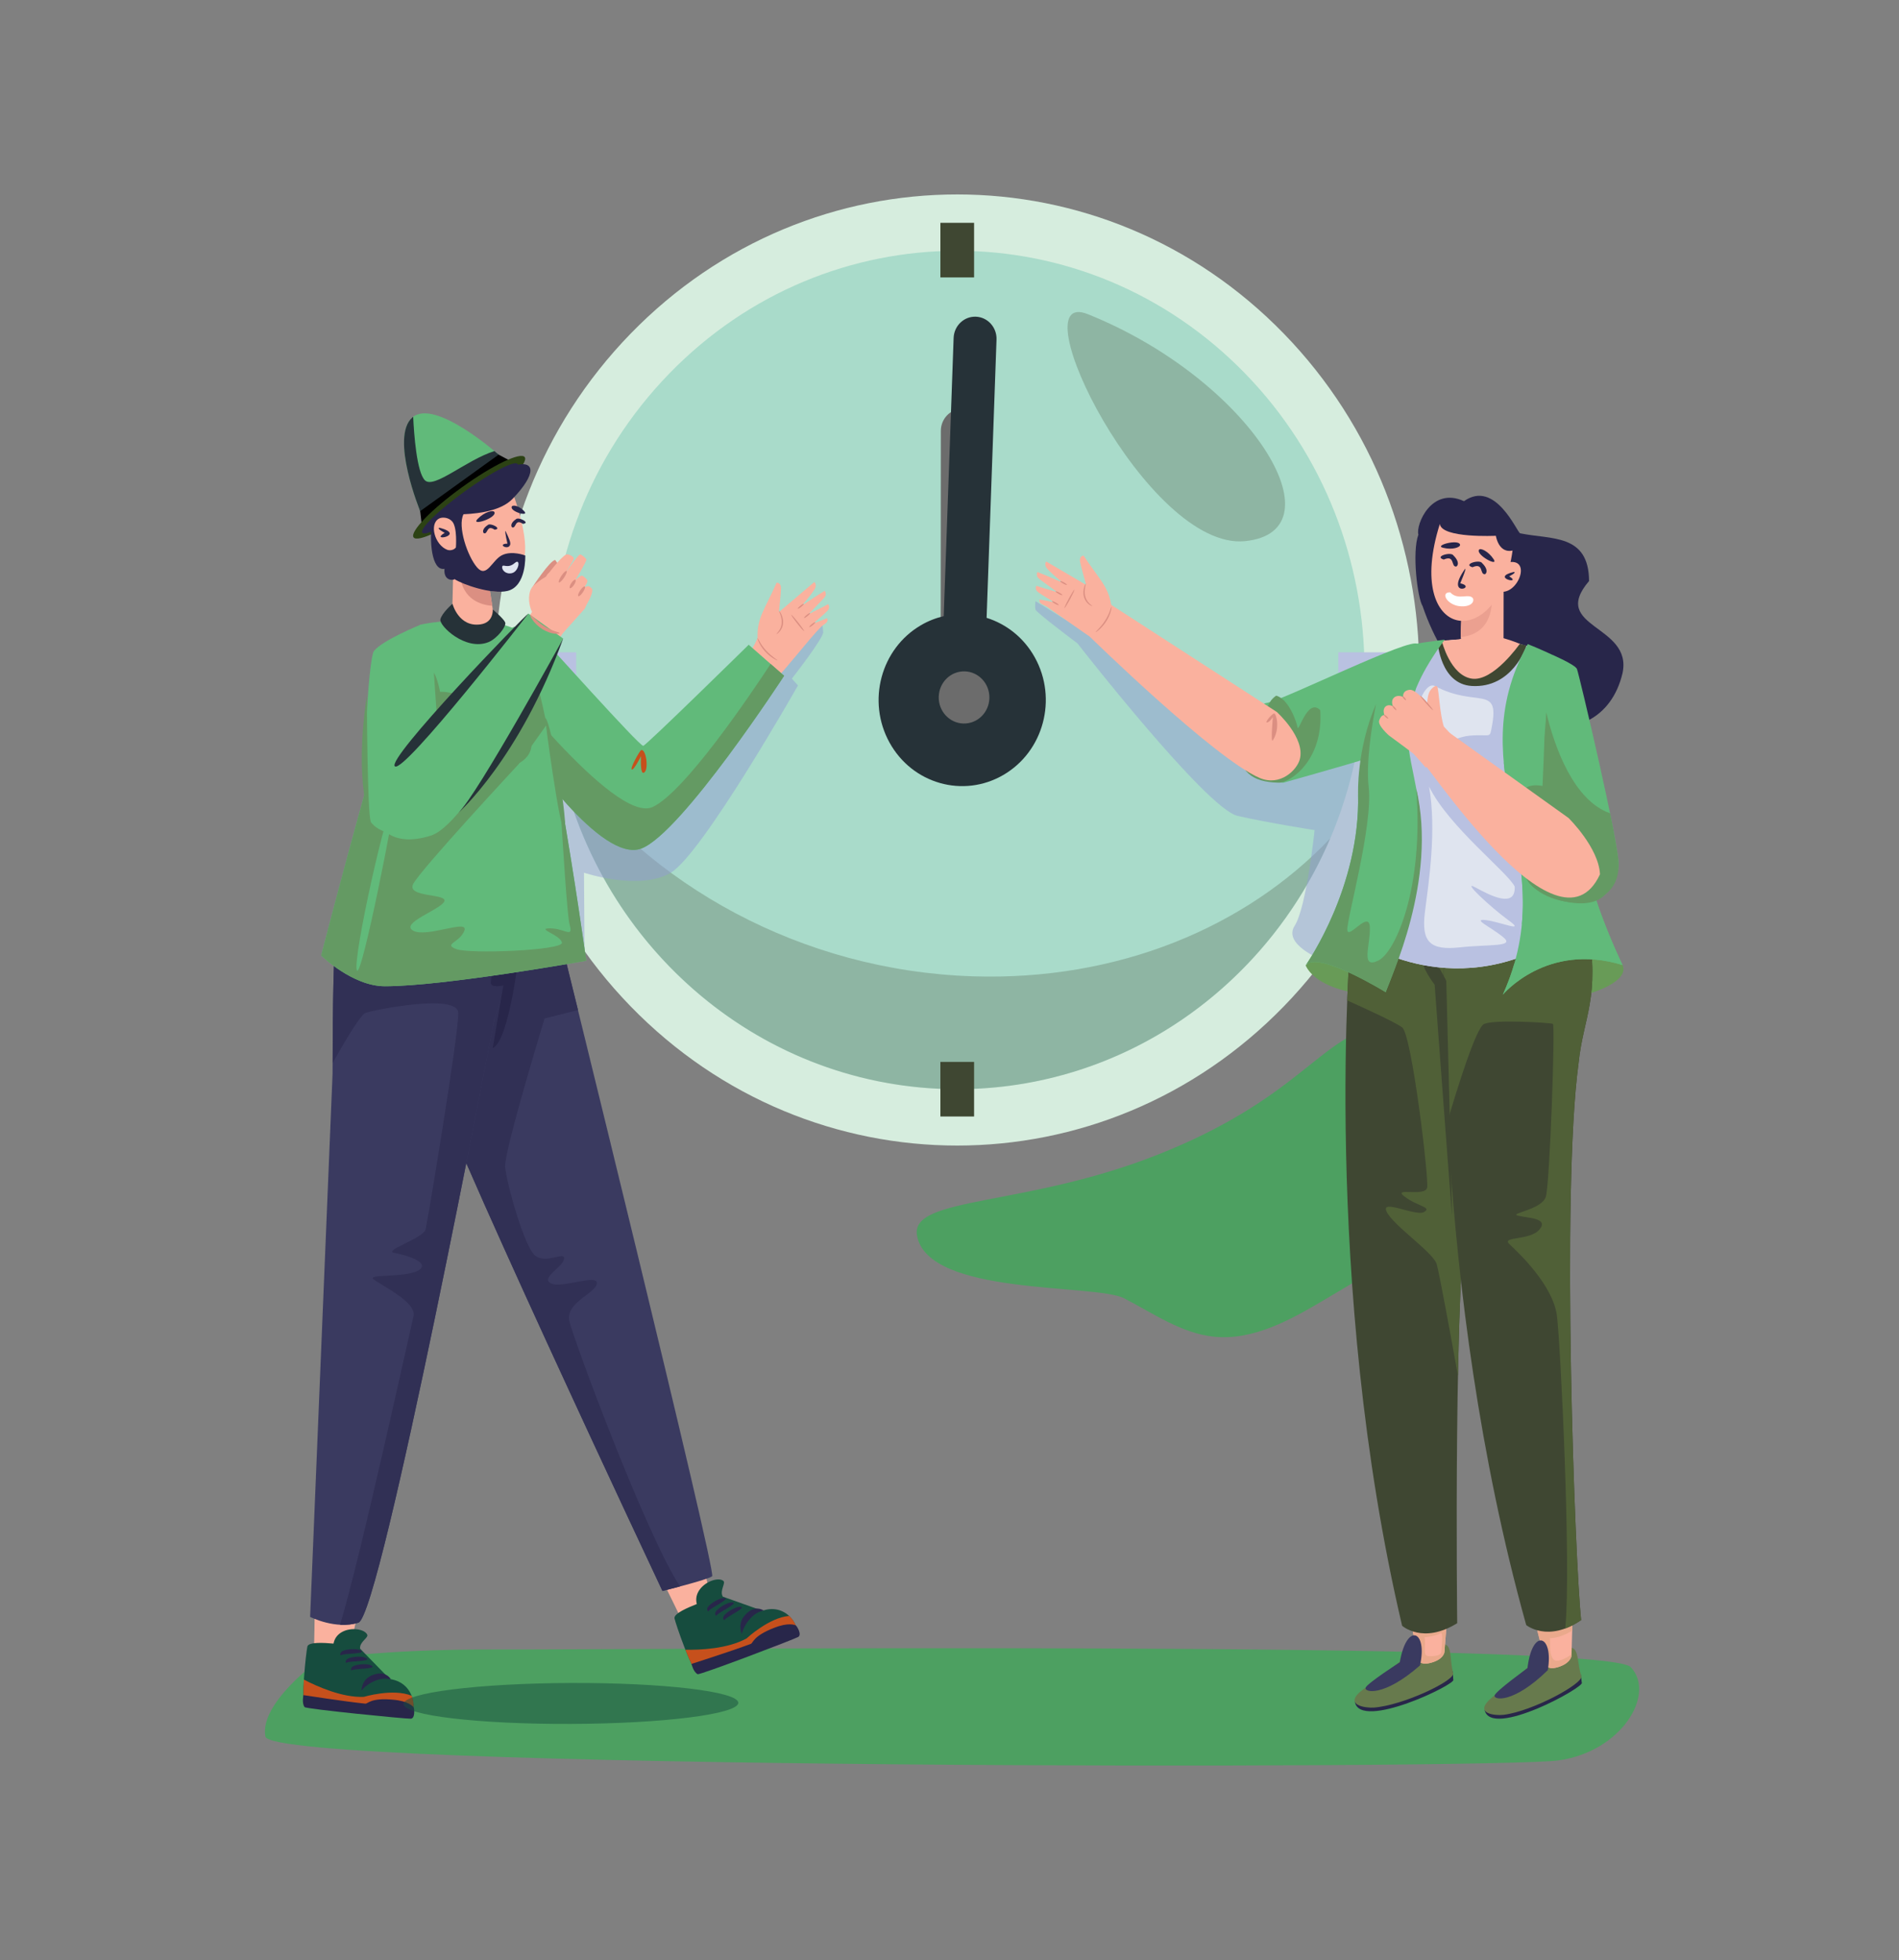 <svg width="375" height="387" viewBox="0 0 375 387" fill="none" xmlns="http://www.w3.org/2000/svg">
<rect x="0" y="0" width="375" height="387" fill="#808080" stroke="none"/>
<g clip-path="url(#clip0_115_1257)">
<path d="M304.125 192.676C301.377 192.021 298.661 193.686 296.324 195.31C288.766 200.563 283.365 213.613 274.366 212.094C270.209 211.392 275.337 201.876 271.53 202.733C260.53 205.205 256.02 217.085 228.838 227.904C202.5 238.385 179.708 236.163 181.081 243.945C183.202 255.97 216.256 253.389 221.995 256.356C227.732 259.324 233.275 263.243 239.663 263.922C247.482 264.753 254.889 260.579 261.703 256.544C272.052 250.416 282.498 244.216 291.27 235.879C300.041 227.542 307.121 216.763 308.96 204.62C309.672 199.917 308.631 193.75 304.125 192.676ZM63.006 327.756C63.006 327.756 74.049 325.592 98.284 325.683C122.518 325.774 317.013 323.898 322.023 329.173C327.034 334.448 320.272 345.833 307.795 347.589C295.319 349.346 53.661 349.443 52.406 342.876C51.151 336.31 63.006 327.756 63.006 327.756Z" fill="#4DA061"/>
<path d="M253.537 198.686C289.164 162.016 289.163 102.562 253.534 65.893C217.906 29.223 160.142 29.224 124.515 65.895C88.888 102.566 88.889 162.019 124.517 198.689C160.146 235.358 217.91 235.357 253.537 198.686Z" fill="#D6EDDE"/>
<path d="M245.892 190.819C277.298 158.494 277.297 106.085 245.89 73.761C214.484 41.437 163.565 41.438 132.16 73.763C100.754 106.088 100.755 158.497 132.162 190.821C163.568 223.145 214.487 223.144 245.892 190.819Z" fill="#A9DBCA"/>
<path opacity="0.25" d="M214.809 62.032C247.064 74.992 265.113 104.903 245.856 106.846C226.599 108.789 200.81 56.408 214.809 62.032ZM262.68 165.542C250.254 194.699 221.959 215.061 189.031 215.061C150.62 215.061 118.499 187.34 110.521 150.274C128.058 174.764 158.272 191.659 192.05 192.77C220.727 193.712 246.014 183.088 262.68 165.542Z" fill="#3F4732"/>
<path d="M190.031 80.72C192.372 80.721 194.27 82.672 194.266 85.086L194.229 135.239C194.227 137.649 192.328 139.599 189.986 139.599C188.353 139.598 186.936 138.646 186.23 137.252C185.923 136.649 185.75 135.961 185.751 135.232L185.789 85.079C185.79 82.67 187.69 80.719 190.031 80.72Z" fill="#6C6C6C"/>
<path d="M204.364 129.835C202.193 125.903 198.723 123.215 194.828 121.991L196.785 67.051C196.871 64.643 195.043 62.619 192.705 62.531C190.361 62.443 188.398 64.324 188.314 66.731L186.358 121.658C184.818 122.017 183.301 122.607 181.857 123.45C173.928 128.085 171.151 138.455 175.654 146.616C180.156 154.775 190.232 157.634 198.161 152.999C206.088 148.365 208.866 137.994 204.364 129.835Z" fill="#263238"/>
<path d="M195.377 137.852C195.453 135.008 193.276 132.641 190.513 132.562C187.75 132.484 185.45 134.725 185.374 137.568C185.298 140.411 187.475 142.78 190.238 142.858C193.001 142.936 195.301 140.694 195.377 137.852Z" fill="#6C6C6C"/>
<path d="M192.354 43.996H185.702V54.776H192.354V43.996Z" fill="#3F4732"/>
<path d="M192.354 209.671H185.702V220.451H192.354V209.671Z" fill="#3F4732"/>
<path d="M103.309 128.8V135.647H113.782V128.8H103.309Z" fill="#B9C1E1"/>
<path d="M264.275 128.8V135.647H274.748V128.8H264.275Z" fill="#B9C1E1"/>
<path opacity="0.5" d="M162.249 122.528C162.249 122.528 162.491 123.621 162.559 124.812C162.627 126.003 156.373 133.997 156.373 133.997L157.578 135.342C157.578 135.342 138.69 168.643 132.469 172.314C126.249 175.984 115.322 172.314 115.322 172.314L115.426 187.391C115.426 187.391 105.389 170.228 103.975 162.57C102.561 154.912 105.099 140.237 105.099 140.237L124.564 155.711L162.249 122.528ZM204.494 118.705C204.494 118.705 204.306 119.811 204.494 120.391C204.682 120.972 212.778 127.045 212.778 127.045C212.778 127.045 238.222 159.694 244.388 161.096C250.554 162.497 259.597 163.905 259.597 163.905C259.597 163.905 258.001 179.157 255.659 182.795C253.318 186.433 260.777 189.393 260.777 189.393C260.777 189.393 273.273 159.52 270.402 146.245L253.656 149.097L204.494 118.705Z" fill="#929ED3"/>
<path d="M313.794 114.722C313.747 105.298 306.256 106.576 300.178 105.298C299.559 105.086 295.275 94.587 289.096 98.957C282.654 95.98 279.536 103.653 280.092 105.56C278.804 109.024 279.911 118.095 280.923 119.67C289.881 145.974 316.116 151.112 320.405 132.909C322.459 123.292 305.861 124.016 313.794 114.722Z" fill="#28264A"/>
<path d="M303.68 128.632L302.508 130.099C302.833 129.585 303.195 129.097 303.629 128.627C303.629 128.627 303.65 128.629 303.68 128.632Z" fill="#6EA45C"/>
<path d="M257.833 190.6C257.833 190.6 260.661 199.366 285.431 195.637C295.945 201.709 323.036 196.491 320.405 190.547C320.405 190.547 307.592 175.509 305.684 161.883C303.775 148.257 313.417 135.305 301.011 140.422C288.606 145.539 270.096 142.774 271.666 152.179C277.254 173.593 257.833 190.6 257.833 190.6Z" fill="#689B57"/>
<path d="M286.872 330.005L286.983 331.64C287.817 332.417 268.531 341.81 267.547 336.014L286.872 330.005Z" fill="#28264A"/>
<path d="M269.197 333.562C277.078 328.59 281.384 321.891 285.834 324.956C286.688 325.996 286.303 327.896 286.962 330.369C287.349 331.821 277.031 336.765 271.245 337.163C269.861 337.258 264.92 336.76 269.197 333.562Z" fill="#677A4D"/>
<path d="M286.16 315.485C286.04 315.667 285.232 326.209 285.232 326.209C285.232 326.209 285.136 327.445 283.06 328.161C280.522 329.037 280.118 327.843 280.118 327.843L277.963 316.984L286.16 315.485Z" fill="#FAB19E"/>
<path d="M277.961 316.988L280.121 327.84C280.121 327.84 280.52 329.032 283.058 328.161C285.14 327.44 285.228 326.209 285.228 326.209C285.228 326.209 286.035 315.666 286.161 315.486L277.961 316.988ZM284.615 326.169C284.615 326.85 283.34 327.07 282.066 327C280.782 326.92 281.668 324.747 281.298 323.286C281.298 323.286 283.671 323.055 284.401 322.515C285.13 321.964 284.615 325.498 284.615 326.169Z" fill="#EAA98C"/>
<path d="M280.405 328.838C281.978 321.942 277.791 320.182 276.418 328.215C276.418 328.215 270.124 332.273 269.682 333.2C269.24 334.128 273.159 335.207 280.405 328.838Z" fill="#3A3A60"/>
<path d="M301.391 183.286L266.724 185.055C266.724 185.055 260.907 253.031 276.877 321.002C276.877 321.002 280.975 324.714 287.756 320.499C287.756 320.499 286.914 250.055 290.142 234.841C293.37 219.627 299.334 201.891 301.391 183.286Z" fill="#3F4732"/>
<path d="M301.39 183.29C299.337 201.887 293.366 219.626 290.147 234.844C288.855 240.936 288.208 255.897 287.906 271.641C286.468 263.652 284.176 251.114 283.696 249.57C282.998 247.275 275.256 242.084 273.85 239.306C272.443 236.539 279.591 240.271 281.217 239.306C282.853 238.341 279.945 238.222 277.372 236.271C274.788 234.308 281.467 236.41 281.821 234.48C282.175 232.549 278.778 204.321 276.903 202.873C275.59 201.866 269.557 199.109 266.035 197.533C266.337 189.607 266.722 185.06 266.722 185.06L301.39 183.29Z" fill="#506037"/>
<path d="M312.16 330.593L312.356 332.219C313.228 332.95 294.45 343.377 293.17 337.642L312.16 330.593Z" fill="#28264A"/>
<path d="M294.693 335.104C302.309 329.712 306.265 322.788 310.866 325.607C311.772 326.599 311.485 328.519 312.27 330.953C312.731 332.381 302.681 337.878 296.922 338.59C295.545 338.76 290.586 338.53 294.693 335.104Z" fill="#677A4D"/>
<path d="M310.706 316.132C310.595 316.32 310.329 326.891 310.329 326.891C310.329 326.891 310.296 328.131 308.26 328.959C305.771 329.971 305.306 328.801 305.306 328.801L302.598 318.074L310.706 316.132Z" fill="#FAB19E"/>
<path d="M310.47 321.964C309.419 322.615 307.804 323.415 306.063 323.466C306.209 324.026 305.81 326.289 306.657 327.52C307.289 328.451 309.195 327.49 310.333 326.669C310.333 326.809 310.333 326.89 310.333 326.89C310.333 326.89 310.295 328.131 308.262 328.962C305.771 329.973 305.304 328.802 305.304 328.802L302.6 318.07L310.703 316.127C310.645 316.227 310.547 319.171 310.47 321.964Z" fill="#EAA98C"/>
<path d="M305.644 329.779C306.861 322.807 302.59 321.277 301.631 329.373C301.631 329.373 295.552 333.766 295.159 334.716C294.765 335.667 298.734 336.532 305.644 329.779Z" fill="#3A3A60"/>
<path d="M313.565 182.795L285.2 185.493C285.2 185.493 282.615 253.658 301.385 320.866C301.385 320.866 305.633 324.395 312.233 319.887C310.995 308.532 308.281 235.333 311.729 209.893C312.654 200.802 316.05 197.059 313.565 182.795Z" fill="#3F4732"/>
<path d="M312.237 319.881C311.122 320.643 310.08 321.18 309.1 321.533C310.299 309.071 308.142 265.185 307.454 259.822C306.673 253.709 299.795 247.274 298.076 245.665C296.357 244.057 302.14 245.022 304.015 242.749C305.891 240.475 301.671 240.518 299.764 240.035C297.868 239.552 304.484 238.909 305.266 236.27C306.047 233.621 307.141 202.391 306.652 202.165C306.162 201.93 295.263 201.265 293.095 202.165C291.491 202.82 287.708 215.078 285.853 221.384C284.665 199.624 285.197 185.488 285.197 185.488L313.56 182.797C316.05 197.061 312.654 200.804 311.726 209.888C308.277 235.338 310.997 308.535 312.237 319.881Z" fill="#506037"/>
<path d="M281.587 186.505C281.587 186.505 285.6 193.396 285.602 193.729C285.605 194.062 286.802 239.814 286.746 240.035C286.691 240.256 283.303 194.419 283.303 194.419C283.303 194.419 278.743 188.792 281.587 186.505Z" fill="#3F4732"/>
<path d="M268.618 185.702C268.618 185.702 287.813 199.258 310.159 183.785C310.159 183.785 308.551 167.887 309.246 163.67C309.94 159.452 316.04 153.713 312.904 147.856C309.766 141.999 305.173 133.107 304.187 129.411C303.2 125.714 282.199 125.185 281.149 128.167C280.099 131.149 268.626 140.562 270.603 145.807C272.58 151.051 275.48 152.105 274.756 158.707C274.032 165.309 262.928 178.355 268.618 185.702Z" fill="#DFE4EF"/>
<path d="M309.242 163.666C309.941 159.449 316.035 153.715 312.904 147.853C309.761 142.001 305.169 133.104 304.182 129.413C303.196 125.711 282.197 125.182 281.148 128.169C280.099 131.146 268.621 140.564 270.604 145.804C272.574 151.053 275.481 152.102 274.757 158.704C274.033 165.307 262.929 178.355 268.62 185.703C268.62 185.703 287.818 199.258 310.159 183.789C310.159 183.789 308.552 167.885 309.242 163.666ZM279.732 146.535C278.169 143.011 280.99 134.03 283.447 135.504C291.572 139.782 296.146 135.152 294.616 143.381C294.133 145.98 294.511 144.91 290.256 145.254C286.011 145.599 281.294 150.06 279.732 146.535ZM293.408 181.673C290.526 181.339 294.538 183.12 296.871 185.069C299.216 187.007 294.176 186.422 288.3 187.055C282.436 187.69 280.647 186.049 281.375 180.159C282.113 174.279 283.732 164.034 282.203 155.303C286.006 163.158 297.785 172.279 299.113 175.055C299.31 179.377 294.406 176.897 291.391 175.241C288.367 173.573 294.394 179.167 297.918 181.731C301.443 184.283 296.279 182.007 293.408 181.673Z" fill="#B9C1E1"/>
<path d="M288.507 126.126C288.29 125.775 288.75 119.754 288.691 119.583L296.925 112.938L296.906 126.01C297.482 126.21 298.849 126.522 300.613 127.354C296.764 135.696 286.907 138.443 284.218 126.911C283.8 126.295 287.57 126.464 288.507 126.126Z" fill="#FAB19E"/>
<path d="M284.734 126.631C284.734 126.631 286.394 133.349 290.633 133.998C294.872 134.646 300.077 127.18 300.077 127.18C300.077 127.18 301.426 127.343 301.405 127.543C301.383 127.742 298.646 135.927 290.633 135.445C284.433 135.072 283.903 126.854 283.903 126.854L284.734 126.631Z" fill="#3F4732"/>
<path d="M288.461 125.803C288.408 124.874 288.578 122.198 288.651 120.678C290.404 120.213 293.444 119.197 294.557 117.416C294.557 117.415 295.647 125.057 288.461 125.803Z" fill="#EBA090"/>
<path d="M298.687 108.704C295.926 129.198 276.991 126.665 284.329 103.452C284.66 106.324 295.384 105.79 295.384 105.79C295.832 107.967 297.031 109.086 298.687 108.704Z" fill="#FAB19E"/>
<path d="M296.042 116.763L297.543 111.09C302.762 109.832 299.719 117.78 296.042 116.763Z" fill="#FAB19E"/>
<path d="M298.917 112.934C294.21 114.071 300.753 115.502 298.027 113.789C298.027 113.789 299.627 113.002 298.917 112.934ZM288.321 107.554C288.413 108.064 286.794 108.628 284.954 108.158C283.115 107.689 288.109 106.383 288.321 107.554ZM292.053 108.562C292.315 108.118 293.887 108.809 294.954 110.421C296.021 112.032 291.453 109.579 292.053 108.562ZM287.614 111.851C288.114 111.469 287.943 110.564 287.021 109.685C286.571 108.862 283.084 109.891 285.1 110.485C287.392 109.479 286.466 112.056 287.614 111.851ZM293.282 113.365C293.782 112.983 293.612 112.078 292.689 111.199C292.239 110.375 288.753 111.407 290.769 111.999C293.06 110.993 292.134 113.57 293.282 113.365ZM289.338 112.289C285.118 118.178 291.924 115.967 288.352 115.175C288.352 115.175 289.596 112.314 289.338 112.289Z" fill="#28264A"/>
<path d="M290.897 118.19C290.153 116.987 287.937 118.683 286.391 116.959C284.551 116.866 285.445 119.07 287.791 119.622C289.714 120.006 291.192 119.281 290.897 118.19Z" fill="white"/>
<path d="M279.9 127.18C278.914 125.622 253.798 138.035 250.417 138.731C248.071 139.123 243.055 141.899 244.138 146.935C245.221 151.97 247.255 154.417 253.451 154.539C261.943 152.149 270.431 149.744 275.872 147.883C279.966 146.484 279.9 127.18 279.9 127.18Z" fill="#61BA7A"/>
<path d="M260.718 140.227C258.165 137.633 256.402 144.983 256.208 143.563C256.067 142.548 254.461 137.98 252.004 137.359C250.212 138.601 250.392 140.172 249.771 140.296C245.947 139.17 243.142 143.152 244.118 147.692C245.092 152.222 246.927 154.429 252.508 154.54C254.697 154.576 261.375 150.22 260.718 140.227Z" fill="#649A63"/>
<path d="M285.303 126.29C266.477 151.757 291.939 150.658 273.631 195.901C273.631 195.901 260.15 187.583 257.833 190.6C257.833 190.6 268.628 175.377 268.184 156.858C268.184 156.858 270.949 140.295 278.419 127.638C279.328 126.911 282.619 126.707 285.303 126.29Z" fill="#61BA7A"/>
<path d="M279.659 155.664C283.963 173.783 274.466 193.323 273.626 195.9C273.626 195.9 260.251 187.638 257.857 190.566C258.421 189.75 268.612 174.866 268.184 156.858C268.184 156.858 267.819 148.06 271.731 139.005C270.829 143.655 269.73 150.67 270.28 155.425C271.14 163.007 265.935 181.507 266.057 183.59C266.177 185.685 270.366 179.559 270.506 183.077C270.646 186.596 268.562 191.491 272.242 189.626C275.527 187.97 281.222 175.435 279.659 155.664Z" fill="#649A63"/>
<path d="M301.687 127.18C287.761 152.449 308.96 169.383 296.769 196.397C296.769 196.397 305.442 185.943 320.405 190.547C320.405 190.547 310.612 170.543 312.715 161.236C314.818 151.928 315.582 152.017 315.213 149.745C314.843 147.474 306.484 129.261 306.484 129.261C306.484 129.261 303.704 127.961 301.687 127.18Z" fill="#61BA7A"/>
<path d="M320.407 190.546C305.441 185.944 296.771 196.393 296.771 196.393C297.713 194.304 298.457 192.273 299.031 190.293C300.005 189.543 301.388 188.439 302.551 187.866C304.541 186.871 306.555 186.105 306.964 185.439C307.381 184.773 306.137 185.388 303.837 185.152C302.453 185.009 301.257 183.61 300.529 182.413C301.609 170.919 297.884 160.968 296.951 150.518C298.629 152.077 300.34 153.08 302.273 152.313C305.179 151.158 310.124 143.305 310.894 142.049C310.861 141.165 310.82 140.094 310.771 138.805C312.891 143.6 315.02 148.622 315.209 149.743C315.585 152.018 314.815 151.926 312.712 161.237C310.607 170.54 320.407 190.546 320.407 190.546Z" fill="#61BA7A"/>
<path d="M306.484 129.261C306.484 129.261 311.021 131.217 311.4 132.079C311.778 132.94 319.851 167.05 319.63 170.868C319.41 174.686 316.606 178.546 312.008 178.417C307.41 178.287 301.984 175.492 301.463 173.424C300.941 171.356 304.087 153.147 304.087 153.147L306.484 129.261Z" fill="#61BA7A"/>
<path d="M319.63 170.867C319.49 181.417 304.21 179.061 301.465 173.423C301.846 163.353 305.008 149.346 305.338 140.634C307.028 147.693 310.79 158.068 317.944 160.585C318.98 165.653 319.694 169.698 319.63 170.867Z" fill="#649A63"/>
<path d="M305.161 140.666C305.161 140.666 304.596 158.363 304.374 158.199C304.153 158.035 303.851 157.799 303.583 157.698C302.982 157.473 304.579 141.439 305.161 140.666Z" fill="#61BA7A"/>
<path d="M317.003 176.584C313.271 180.835 302.27 176.528 301.466 173.423C300.979 171.483 299.714 156.636 301.389 155.533C304.76 153.314 315.207 159.358 313.622 163.347C314.449 164.208 319.424 167.008 316.151 167.387C316.152 167.387 318.358 173.043 317.003 176.584Z" fill="#649A63"/>
<path d="M309.733 161.503L284.789 143.653L279.619 148.862C280.978 149.368 307.55 190.783 315.952 172.633C315.706 167.338 309.733 161.503 309.733 161.503Z" fill="#FAB19E"/>
<path d="M272.357 142.242C272.794 140.993 273.389 141.223 273.389 141.223C273.389 141.223 272.928 140.109 273.598 139.512C274.267 138.916 275.098 139.491 275.098 139.491C275.098 139.491 274.533 138.417 275.292 137.737C276.051 137.057 277.098 137.626 277.098 137.626C277.098 137.626 276.81 136.385 278.357 136.2C279.433 136.071 281.362 138.301 281.827 138.908C281.853 138.212 281.976 137.032 282.407 136.388C282.918 135.625 283.636 135.213 283.819 135.583C284.135 136.225 284.319 141.018 285.118 143.45C286.136 144.517 287.479 146.041 287.479 146.041L281.544 151.575C281.544 151.575 280.783 150.641 279.135 148.838C278.024 147.963 274.301 145.236 274.301 145.236C274.301 145.236 272.002 143.258 272.357 142.242Z" fill="#FAB19E"/>
<path d="M282.972 140.21C283.026 140.16 282.515 139.488 281.83 138.709C281.145 137.931 280.545 137.341 280.491 137.391C280.437 137.441 280.949 138.113 281.634 138.892C282.319 139.67 282.918 140.26 282.972 140.21ZM277.638 138.241C277.692 138.19 277.588 137.981 277.405 137.773C277.222 137.565 277.03 137.437 276.976 137.488C276.922 137.538 277.026 137.748 277.209 137.955C277.392 138.163 277.584 138.291 277.638 138.241ZM275.746 140.228C275.8 140.178 275.672 139.941 275.459 139.699C275.246 139.457 275.03 139.302 274.976 139.352C274.922 139.403 275.05 139.64 275.263 139.882C275.476 140.123 275.692 140.278 275.746 140.228ZM274.127 141.877C274.176 141.821 274.034 141.612 273.812 141.41C273.589 141.208 273.37 141.09 273.321 141.146C273.273 141.203 273.415 141.412 273.637 141.614C273.86 141.816 274.079 141.934 274.127 141.877Z" fill="#DB8F82"/>
<path d="M256.667 149.952C257.84 145.711 252.127 140.573 252.127 140.573L219.173 119.259L215.172 125.679C215.172 125.679 239.951 149.926 248.794 153.623C252.799 155.297 256.08 152.078 256.667 149.952Z" fill="#FAB19E"/>
<path d="M251.357 146.168C252.843 143.854 252.033 140.888 251.618 140.879C251.202 140.87 249.678 142.703 250.2 142.654C250.722 142.606 251.362 141.569 251.362 141.569C251.362 141.569 250.86 146.943 251.357 146.168Z" fill="#DB8F82"/>
<path d="M213.967 109.693C213.383 109.782 213.15 110.276 213.298 110.983C213.614 112.487 214.076 113.95 214.477 115.485C211.929 113.969 209.154 112.392 206.605 110.876C206.351 111.171 206.389 111.592 206.526 111.883C206.663 112.175 206.891 112.41 207.118 112.634C208.007 113.513 208.951 114.335 209.941 115.092C208.038 114.274 206.69 113.641 204.871 112.949C204.722 113.214 204.705 113.669 204.87 113.925C205.034 114.181 205.485 114.512 205.728 114.69C206.834 115.498 207.737 116.159 208.843 116.966C207.485 116.491 206.018 116.143 204.66 115.667C204.502 115.841 204.507 116.263 204.612 116.475C204.717 116.687 204.893 116.855 205.083 116.989C206.052 117.671 207.406 118.427 208.201 118.94C207.26 118.714 206.262 118.581 205.321 118.355C204.999 119.231 206.159 119.401 206.768 119.825C209.295 121.584 211.939 123.441 214.466 125.201C214.466 125.201 216.377 126.523 217.899 127.396C217.947 127.308 221.064 122.615 221.411 122.135C220.702 121.67 219.494 119.792 219.494 119.792C218.904 115.73 217.212 114.605 213.967 109.693Z" fill="#FAB19E"/>
<path d="M210.691 115.482C210.656 115.549 210.329 115.437 209.96 115.232C209.59 115.027 209.319 114.808 209.354 114.741C209.389 114.676 209.716 114.787 210.085 114.991C210.454 115.196 210.726 115.415 210.691 115.482ZM209.779 117.502C209.743 117.569 209.416 117.457 209.047 117.253C208.678 117.048 208.406 116.829 208.441 116.763C208.476 116.696 208.804 116.808 209.172 117.012C209.542 117.217 209.813 117.436 209.779 117.502ZM209.079 119.464C209.044 119.531 208.717 119.419 208.348 119.214C207.978 119.01 207.707 118.791 207.742 118.724C207.777 118.658 208.104 118.77 208.474 118.974C208.843 119.178 209.114 119.398 209.079 119.464ZM210.201 120.065C210.137 120.028 210.524 119.189 211.066 118.191C211.607 117.193 212.098 116.413 212.162 116.45C212.226 116.487 211.838 117.326 211.297 118.324C210.756 119.322 210.265 120.102 210.201 120.065ZM215.671 119.675C215.663 119.692 215.596 119.669 215.48 119.612C215.368 119.55 215.192 119.476 215.018 119.318C214.646 119.045 214.204 118.5 214.037 117.776C213.858 117.055 213.976 116.382 214.097 115.933C214.23 115.481 214.382 115.23 214.414 115.246C214.448 115.262 214.361 115.532 214.28 115.978C214.209 116.421 214.13 117.055 214.294 117.71C214.448 118.368 214.817 118.874 215.14 119.172C215.288 119.339 215.443 119.434 215.535 119.521C215.631 119.605 215.68 119.659 215.671 119.675ZM219.494 119.793C219.513 119.796 219.509 119.883 219.489 120.037C219.469 120.192 219.437 120.416 219.356 120.683C219.214 121.221 218.923 121.945 218.464 122.657C217.551 124.1 216.389 124.876 216.354 124.807C216.308 124.75 217.36 123.903 218.242 122.507C219.152 121.125 219.407 119.769 219.494 119.793Z" fill="#DB8F82"/>
<path d="M130.438 311.266C130.646 311.861 134.915 320.151 135.816 322.663C137.166 323.507 141.173 321.619 141.232 320.141C141.291 318.664 138.706 308.478 138.706 308.478L130.438 311.266Z" fill="#FAB19E"/>
<path d="M137.547 329.932C138.456 330 155.194 323.404 156.853 322.789C158.512 322.174 155.726 316.266 150.558 318.04L142.743 315.257C142.043 314.122 143.366 312.582 142.847 312.148C141.911 311.375 139.37 312.183 138.154 313.883C137.591 314.676 137.32 315.605 137.597 316.717C135.975 317.359 132.98 318.59 133.199 319.559C133.502 320.9 136.633 329.866 137.547 329.932Z" fill="#164C3E"/>
<path d="M156.854 322.79C155.19 323.402 138.455 329.998 137.547 329.936C137.126 329.898 136.218 327.959 135.344 325.743C138.223 325.794 143.678 325.575 147.433 323.503C147.433 323.503 151.896 319.354 155.84 319.068C157.327 320.457 157.781 322.442 156.854 322.79Z" fill="#C6501C"/>
<path d="M146.524 322.663C146.446 322.014 148.031 318.483 150.807 317.997C150.807 317.997 149.02 316.661 147.023 319.017C145.548 320.756 146.524 322.663 146.524 322.663Z" fill="#28264A"/>
<path d="M143.14 319.776C143.72 319.084 147.306 317.486 146.312 317.278C145.319 317.07 142.791 318.683 142.817 319.418C142.844 320.153 143.14 319.776 143.14 319.776ZM141.555 318.909C142.135 318.218 145.721 316.62 144.727 316.412C143.734 316.204 141.206 317.817 141.232 318.552C141.259 319.286 141.555 318.909 141.555 318.909ZM139.969 318.043C140.55 317.351 144.135 315.754 143.142 315.546C142.149 315.338 139.62 316.95 139.647 317.686C139.674 318.42 139.969 318.043 139.969 318.043Z" fill="#28264A"/>
<path d="M136.557 328.538C136.553 328.525 144.121 326.138 148.274 324.575C148.738 324.4 148.686 323.035 152.829 321.433C155.683 320.282 156.988 320.86 157.125 320.927C157.382 321.051 158.392 322.764 157.628 323.214C156.864 323.664 138.197 330.776 137.766 330.564C136.912 330.144 136.557 328.538 136.557 328.538Z" fill="#28264A"/>
<path d="M110.178 183.369C110.178 183.369 141.563 310.525 140.63 311.234C139.697 311.942 130.819 314.137 130.819 314.137C130.819 314.137 85.046 217.024 84.882 211.287C84.718 205.551 87.052 180.68 87.052 180.68L110.178 183.369Z" fill="#3A3A60"/>
<path d="M134.283 313.239C132.386 313.747 130.814 314.135 130.814 314.135C130.814 314.135 85.05 217.028 84.881 211.291C84.725 205.554 87.051 180.678 87.051 180.678L110.18 183.366C110.18 183.366 111.726 189.652 114.143 199.428L107.542 201.1C107.542 201.1 99.512 227.379 99.746 230.389C99.993 233.398 103.501 246.237 105.697 247.935C107.88 249.647 111.687 246.932 111.388 248.59C111.102 250.249 106.646 252.348 108.802 253.405C110.959 254.461 118.041 251.452 117.859 253.405C117.677 255.371 111.687 257.163 112.415 260.774C113.051 263.957 127.539 302.982 134.283 313.239Z" fill="#313055"/>
<path d="M62.184 316.409C62.119 317.038 62.107 326.454 61.855 329.118C62.713 330.484 67.25 331.097 67.929 329.794C68.608 328.491 70.806 317.607 70.806 317.607L62.184 316.409Z" fill="#FAB19E"/>
<path d="M60.22 336.398C61.009 336.867 78.867 338.435 80.621 338.626C82.375 338.816 82.368 332.249 76.965 331.529L71.109 325.519C70.96 324.184 72.802 323.39 72.519 322.767C72.003 321.651 69.374 321.239 67.56 322.225C66.718 322.686 66.08 323.401 65.86 324.525C64.128 324.376 60.911 324.141 60.698 325.111C60.403 326.454 59.426 335.928 60.22 336.398Z" fill="#164C3E"/>
<path d="M80.621 338.627C78.864 338.431 61.009 336.864 60.218 336.401C59.855 336.178 59.859 334.026 60.01 331.639C62.579 332.976 67.583 335.225 71.84 335.044C71.84 335.044 77.614 333.311 81.284 334.823C82.034 336.739 81.603 338.73 80.621 338.627Z" fill="#C6501C"/>
<path d="M71.377 333.88C71.582 333.262 74.503 330.794 77.207 331.602C77.207 331.602 76.165 329.598 73.369 330.822C71.306 331.726 71.377 333.88 71.377 333.88Z" fill="#28264A"/>
<path d="M69.553 329.764C70.369 329.401 74.273 329.572 73.466 328.939C72.66 328.306 69.702 328.624 69.415 329.297C69.127 329.97 69.553 329.764 69.553 329.764ZM68.493 328.273C69.308 327.911 73.212 328.081 72.406 327.448C71.6 326.816 68.642 327.133 68.355 327.807C68.067 328.48 68.493 328.273 68.493 328.273ZM67.433 326.783C68.249 326.42 72.152 326.59 71.346 325.958C70.54 325.325 67.582 325.643 67.294 326.316C67.007 326.99 67.433 326.783 67.433 326.783Z" fill="#28264A"/>
<path d="M59.919 334.699C59.921 334.685 67.744 335.931 72.143 336.386C72.634 336.436 73.165 335.184 77.573 335.601C80.629 335.844 81.558 336.95 81.654 337.072C81.833 337.299 82.016 339.293 81.138 339.356C80.26 339.418 60.448 337.449 60.149 337.064C59.558 336.303 59.919 334.699 59.919 334.699Z" fill="#28264A"/>
<path d="M103.996 183.205L97.653 201.05C97.653 201.05 75.237 318.941 70.788 320.387C66.34 321.833 61.242 319.257 61.242 319.257C61.242 319.257 65.603 213.48 65.67 212.059C65.737 210.639 65.54 183.945 66.744 182.299C67.948 180.653 103.996 183.205 103.996 183.205Z" fill="#3A3A60"/>
<path d="M103.995 183.206L97.654 201.046C97.654 201.046 75.24 318.941 70.783 320.385C69.588 320.773 68.327 320.866 67.145 320.813C71.082 308.041 81.074 262.232 81.659 259.878C82.334 257.163 75.435 253.86 73.837 252.656C72.225 251.452 80.112 252.348 82.62 250.85C85.128 249.339 80.398 247.841 77.917 247.4C75.422 246.972 83.621 244.525 84.049 242.719C84.478 240.914 90.637 203.909 90.494 199.99C90.351 196.085 73.966 199.388 72.186 199.99C71.251 200.311 68.288 205.246 65.689 209.873C65.716 203.186 65.728 183.701 66.742 182.296C67.95 180.651 103.995 183.206 103.995 183.206Z" fill="#313055"/>
<path d="M153.352 115.06C153.943 115.045 154.255 115.49 154.227 116.213C154.166 117.751 153.955 119.274 153.816 120.856C156.074 118.913 158.544 116.869 160.803 114.926C161.102 115.171 161.134 115.593 161.048 115.904C160.962 116.216 160.777 116.487 160.591 116.748C159.861 117.772 159.068 118.747 158.219 119.668C159.958 118.527 161.179 117.664 162.856 116.661C163.048 116.897 163.14 117.342 163.02 117.623C162.901 117.905 162.512 118.31 162.302 118.528C161.348 119.519 160.568 120.33 159.613 121.321C160.871 120.613 162.259 120.011 163.517 119.303C163.702 119.445 163.767 119.863 163.7 120.09C163.631 120.317 163.486 120.514 163.321 120.68C162.48 121.522 161.272 122.507 160.575 123.152C161.464 122.764 162.425 122.456 163.314 122.068C163.778 122.873 162.663 123.246 162.134 123.771C159.938 125.95 154.69 132.741 153.336 133.869C153.274 133.791 148.515 129.044 148.093 128.634C148.714 128.05 149.591 125.987 149.591 125.987C149.495 121.88 150.974 120.472 153.352 115.06Z" fill="#FAB19E"/>
<path d="M157.545 120.185C157.59 120.244 157.894 120.076 158.224 119.809C158.554 119.543 158.784 119.278 158.739 119.219C158.693 119.16 158.39 119.328 158.06 119.595C157.731 119.861 157.5 120.125 157.545 120.185ZM158.781 122.014C158.827 122.073 159.13 121.905 159.46 121.639C159.79 121.372 160.02 121.108 159.975 121.049C159.929 120.99 159.626 121.158 159.296 121.424C158.966 121.691 158.736 121.955 158.781 122.014ZM159.797 123.824C159.842 123.883 160.146 123.715 160.476 123.448C160.806 123.182 161.036 122.917 160.991 122.858C160.945 122.799 160.642 122.967 160.312 123.233C159.982 123.5 159.752 123.764 159.797 123.824ZM158.792 124.614C158.849 124.566 158.328 123.808 157.628 122.92C156.928 122.032 156.315 121.351 156.258 121.399C156.201 121.446 156.722 122.204 157.422 123.092C158.121 123.98 158.735 124.661 158.792 124.614ZM153.338 125.196C153.349 125.21 153.411 125.176 153.516 125.099C153.616 125.019 153.777 124.915 153.922 124.728C154.243 124.393 154.587 123.779 154.632 123.035C154.688 122.294 154.459 121.651 154.265 121.231C154.059 120.808 153.867 120.588 153.838 120.61C153.807 120.631 153.938 120.882 154.093 121.307C154.236 121.731 154.419 122.342 154.367 123.016C154.326 123.692 154.045 124.255 153.777 124.606C153.659 124.797 153.523 124.917 153.446 125.02C153.366 125.119 153.327 125.181 153.338 125.196ZM149.591 125.987C149.574 125.994 149.591 126.078 149.637 126.227C149.683 126.375 149.752 126.591 149.876 126.839C150.106 127.344 150.513 128.006 151.084 128.626C152.224 129.887 153.498 130.446 153.521 130.372C153.557 130.308 152.379 129.659 151.277 128.439C150.151 127.239 149.673 125.948 149.591 125.987Z" fill="#DB8F82"/>
<path d="M101.578 123.741C101.578 123.741 105.248 124.3 106.698 125.584C107.211 126.038 126.344 147.436 127.023 147.264C127.703 147.092 147.848 127.305 147.848 127.305L154.843 133.433C154.843 133.433 134.676 164.417 126.689 167.528C118.702 170.639 103.426 147.933 103.426 147.933C103.426 147.933 90.346 128.71 101.578 123.741Z" fill="#61BA7A"/>
<path d="M126.589 148.126C126.331 148.234 124.368 151.712 124.76 151.936C125.152 152.16 126.589 149.291 126.589 149.291C126.589 149.291 126.328 153.236 127.243 152.519C128.157 151.801 127.548 147.722 126.589 148.126Z" fill="#C6501C"/>
<path d="M103.425 147.935C103.425 147.935 118.702 170.641 126.685 167.524C134.676 164.416 154.846 133.431 154.846 133.431L152.175 131.096C147.924 137.567 135.109 156.479 128.869 159.348C121.319 162.815 97.192 131.327 97.192 131.327L98.686 125.884C93.096 132.753 103.425 147.935 103.425 147.935Z" fill="#649A63"/>
<path d="M102.581 187.391C102.581 187.391 100.699 205.292 97.298 206.967L99.393 194.571C99.393 194.571 96.785 195.224 96.926 193.918C97.067 192.612 97.49 188.188 97.49 188.188L102.581 187.391Z" fill="#28264A"/>
<path d="M115.762 189.698C115.762 189.698 87.711 194.736 76.019 194.736C69.587 194.736 63.426 188.662 63.426 188.662C63.426 188.662 80.079 124.12 83.033 123.354C85.987 122.588 96.785 121.589 101.954 124.337C107.123 127.084 115.762 189.698 115.762 189.698Z" fill="#61BA7A"/>
<path d="M115.767 189.692C115.767 189.692 87.713 194.734 76.019 194.734C69.587 194.734 63.428 188.662 63.428 188.662C63.428 188.662 71.237 158.384 77.111 139.059C78.8 144.93 80.723 150.186 82.62 152.607C86.284 157.261 97.51 141.694 104.865 130.406C105.865 133.71 106.931 138.149 107.958 143.084L102.37 150.935C102.37 150.935 82.893 171.865 81.58 174.566C80.255 177.281 88.584 176.372 87.713 178.03C86.83 179.689 78.956 182.256 81.58 183.754C84.205 185.252 92.625 181.36 91.702 183.754C90.78 186.148 87.466 186.375 90.078 187.392C92.677 188.408 111.102 187.66 110.959 186.148C110.816 184.65 105.697 183.3 108.62 183.3C111.544 183.3 113.272 185.399 112.479 182.537C112.024 180.906 111.167 167.532 110.504 156.338C113.454 172.908 115.767 189.692 115.767 189.692Z" fill="#649A63"/>
<path d="M77.894 158.02C78.333 158.02 71.341 193.828 70.464 191.571C69.587 189.314 76.554 158.02 77.894 158.02Z" fill="#61BA7A"/>
<path d="M102.144 138.119C96.526 140.945 85.781 133.559 85.112 138.119C84.443 142.679 82.227 161.933 87.273 156.106C92.319 150.279 94.409 145.832 96.17 149.632C97.931 153.433 106.204 150.913 104.799 145.846C103.395 140.779 104.419 136.975 102.144 138.119Z" fill="#649A63"/>
<path d="M83.033 123.354C83.033 123.354 75.532 126.393 73.845 128.54C72.724 129.967 71.067 156.233 73.255 162.361C76.493 166.416 85.565 164.973 87.711 160.518C89.857 156.064 85.174 125.048 83.033 123.354Z" fill="#61BA7A"/>
<path d="M85.683 132.803C85.683 132.803 87.027 154.663 87.711 155.313C88.396 155.963 88.331 137.426 85.683 132.803ZM72.45 137.294C72.45 137.294 72.511 161.179 73.255 162.361C73.255 162.361 69.782 155.112 72.45 137.294ZM107.668 141.737C107.515 141.632 110.595 164.403 111.456 163.897C112.318 163.39 108.96 142.624 107.668 141.737Z" fill="#649A63"/>
<path d="M81.421 82.435C85.864 78.546 98.463 89.77 98.463 89.77C98.463 89.77 88.314 99.978 82.973 100.928C82.973 100.928 76.977 86.323 81.421 82.435Z" fill="#61BA7A"/>
<path d="M82.976 100.93C88.316 99.976 98.46 89.77 98.46 89.77C98.46 89.77 98.16 89.505 97.64 89.065C92.108 90.797 85.763 96.542 83.945 94.869C82.291 93.343 81.749 85.668 81.593 82.3C81.536 82.337 81.479 82.388 81.422 82.432C76.98 86.321 82.976 100.93 82.976 100.93Z" fill="#263238"/>
<path d="M82.973 100.928C83.505 101.71 87.404 99.847 91.681 96.766C95.959 93.685 98.995 90.553 98.463 89.77C97.931 88.988 94.032 90.852 89.755 93.933C85.477 97.014 82.441 100.145 82.973 100.928Z" fill="#263238"/>
<path d="M83.368 104.256L82.973 100.928L98.463 89.77L101.354 91.3L83.368 104.256Z" fill="black"/>
<path d="M81.663 106.092C82.417 107.201 87.945 104.56 94.01 100.191C100.075 95.823 104.38 91.382 103.625 90.273C102.871 89.163 97.343 91.805 91.278 96.174C85.214 100.542 80.909 104.983 81.663 106.092Z" fill="#2C4214"/>
<path d="M83.377 105.188C83.911 105.974 88.561 103.574 93.763 99.827C98.964 96.08 102.748 92.406 102.214 91.621C101.679 90.835 97.029 93.235 91.828 96.982C86.626 100.728 82.843 104.403 83.377 105.188Z" fill="#28264A"/>
<path d="M89.578 109.664L89.323 120.035C89.323 120.035 89.911 123.784 94.868 124.548C96.442 124.79 97.207 123.622 97.518 121.914C97.1 118.567 96.504 115.209 96.504 115.209L89.578 109.664Z" fill="#FAB19E"/>
<path d="M90.997 114.555C91.951 118.878 95.721 119.523 97.199 119.61C96.853 117.183 96.506 115.21 96.506 115.21L91.043 110.838C90.735 111.763 90.641 112.966 90.997 114.555Z" fill="#DB8F82"/>
<path d="M100.804 96.096C100.804 96.096 104.433 105.108 103.581 109.905C103.236 111.846 101.523 117.143 97.534 116.783C93.545 116.422 86.359 106.273 88.346 102.118C90.332 97.962 100.804 96.096 100.804 96.096Z" fill="#FAB19E"/>
<path d="M87.775 112.312C87.547 114.871 89.715 114.577 89.742 114.34C91.361 115.406 97.138 117.428 100.231 116.674C103.989 115.757 103.726 109.684 103.726 109.684C103.726 109.684 101.118 108.651 99.138 109.621C97.158 110.591 96.118 114.258 94.205 112.032C92.291 109.806 90.323 103.923 91.526 101.538C95.188 101.389 99.115 100.665 101.21 98.505C105.82 93.753 106.06 90.54 101.131 92.015C96.202 93.49 85.353 102.779 85.353 102.779C84.726 106.695 85.213 112.812 87.775 112.312Z" fill="#28264A"/>
<path d="M97.31 120.342C97.31 120.342 99.441 122.13 99.757 122.889C100.072 123.647 98.13 126.13 96.434 126.8C91.909 128.587 86.699 123.55 86.962 122.304C87.225 121.059 89.354 119.214 89.354 119.214C89.354 119.214 90.563 123.91 94.908 123.279C97.517 122.9 97.31 120.342 97.31 120.342Z" fill="#263238"/>
<path d="M90.029 108.086C90.029 108.086 90.341 104.176 89.31 102.975C88.55 102.091 87.25 102.082 86.69 102.392C84.694 103.496 85.895 107.595 88.29 108.548C88.81 108.755 89.652 108.635 90.029 108.086Z" fill="#FAB19E"/>
<path d="M86.827 104.208C92.164 105.645 84.661 107.083 87.818 105.209C87.818 105.209 86.015 104.265 86.827 104.208Z" fill="#28264A"/>
<path d="M97.645 101.14C97.457 100.628 95.698 101.031 94.29 102.489C92.882 103.947 98.076 102.313 97.645 101.14ZM101.055 100.04C101.225 99.609 102.545 99.848 103.545 100.973C104.546 102.098 100.668 101.028 101.055 100.04ZM96.297 103.687C96.76 103.116 99.314 104.432 97.671 104.592C96.038 103.473 96.394 105.605 95.534 105.276C95.2 104.906 95.459 104.23 96.297 103.687ZM101.879 102.529C102.342 101.959 104.896 103.275 103.253 103.434C101.621 102.315 101.976 104.447 101.116 104.118C100.783 103.748 101.042 103.073 101.879 102.529ZM99.828 104.844C100.552 106.383 100.892 107.124 100.734 107.583C100.336 108.743 98.047 107.397 100.203 107.335C100.203 107.335 99.615 104.824 99.828 104.844Z" fill="#28264A"/>
<path d="M101.669 111.149C100.24 112.395 99.32 111.274 99.175 111.872C99.03 112.47 99.829 113.467 101.088 113.168C102.51 112.83 102.854 110.115 101.669 111.149Z" fill="#DFE4EF"/>
<path d="M105.12 115.96C105.12 115.96 108.649 110.567 109.641 110.571L110.379 111.634C110.379 111.634 109.068 115.012 109.001 115.324C108.935 115.634 109.229 117.234 107.67 118.632C106.111 120.03 104.413 117.211 105.12 115.96Z" fill="#DB8F82"/>
<path d="M116.547 116.855C116.423 116.397 114.876 116.679 114.876 116.679C114.876 116.679 115.21 115.802 114.398 115.449C113.922 115.241 113.217 115.565 113.217 115.565C113.217 115.565 113.522 114.474 112.652 113.964C111.782 113.454 111.037 114.323 111.037 114.323C111.037 114.323 111.165 112.668 109.621 112.8C108.546 112.892 108.197 113.147 107.859 113.833C106.918 114.341 105.226 115.572 104.859 116.299C104.223 117.559 104.411 119.481 105.053 120.827C104.263 122.074 103.17 124.022 103.17 124.022L109.232 127.74L111.152 125.027L115.475 120.18C115.475 120.18 116.619 117.909 116.547 116.855Z" fill="#FAB19E"/>
<path d="M113.742 120C113.086 119.042 113.771 118.324 113.771 118.324C113.771 118.324 112.777 119.852 111.892 119.021C110.969 118.155 112.281 116.57 112.281 116.57C112.281 116.57 110.673 118.257 109.784 117.704C109.081 117.267 110.21 114.951 110.21 114.951C110.21 114.951 108.906 116.511 108.013 115.947C107.049 115.336 107.858 113.833 107.858 113.833C107.858 113.833 110.647 110.021 111.815 109.487C112.169 109.325 113.336 109.866 113.298 110.287C113.264 110.652 111.598 113.227 111.598 113.227C111.598 113.227 114.145 109.544 114.547 109.478C114.801 109.435 115.742 110.225 115.787 110.492C115.852 110.87 113.611 114.552 113.611 114.552C113.611 114.552 114.581 113.617 114.955 113.662C115.165 113.687 115.93 114.403 115.993 114.584C116.118 114.946 115.379 115.973 115.379 115.973C115.379 115.973 116.047 115.613 116.339 115.771C116.513 115.866 116.709 116.013 116.889 116.243C117.423 116.924 115.015 121.86 113.742 120Z" fill="#FAB19E"/>
<path d="M110.374 114.995C110.518 115.097 110.973 114.674 111.391 114.049C111.808 113.425 112.029 112.836 111.885 112.734C111.74 112.632 111.285 113.055 110.868 113.68C110.451 114.304 110.229 114.893 110.374 114.995Z" fill="#DB8F82"/>
<path d="M112.541 116.13C112.686 116.231 113.048 115.943 113.349 115.487C113.651 115.031 113.778 114.578 113.633 114.477C113.488 114.376 113.127 114.664 112.825 115.12C112.524 115.576 112.397 116.028 112.541 116.13Z" fill="#DB8F82"/>
<path d="M114.2 117.704C114.344 117.807 114.748 117.466 115.102 116.943C115.457 116.419 115.628 115.912 115.485 115.809C115.341 115.705 114.937 116.046 114.583 116.57C114.228 117.093 114.057 117.601 114.2 117.704Z" fill="#DB8F82"/>
<path d="M104.347 121.15C104.347 121.15 74.389 153.896 73.927 157.289C73.195 162.652 76.644 167.67 85.105 164.985C93.372 162.361 111.212 126.085 111.212 126.085L104.347 121.15Z" fill="#61BA7A"/>
<path d="M111.212 126.085C111.212 126.085 94.324 156.87 90.494 160.525C90.494 160.525 102.581 149.828 111.212 126.085ZM104.347 121.15C104.347 121.15 79.854 152.691 77.986 151.318C76.117 149.945 103.64 121.472 104.347 121.15Z" fill="#263238"/>
<path d="M104.732 121.465C104.662 121.517 104.817 121.901 105.199 122.438C105.573 122.98 106.215 123.65 107.063 124.197C107.916 124.736 108.795 125.029 109.444 125.106C110.094 125.195 110.506 125.101 110.503 125.006C110.502 124.908 110.127 124.827 109.55 124.625C108.972 124.434 108.203 124.098 107.421 123.604C105.854 122.607 104.908 121.329 104.732 121.465Z" fill="#DB8F82"/>
<path opacity="0.5" d="M145.793 336.22C145.8 338.453 131.008 340.318 112.751 340.387C94.496 340.456 79.69 338.702 79.682 336.47C79.674 334.237 94.467 332.371 112.723 332.302C130.979 332.234 145.785 333.988 145.793 336.22Z" fill="#164C3E"/>
</g>
<defs>
<clipPath id="clip0_115_1257">
<rect width="376" height="387" fill="white"/>
</clipPath>
</defs>
</svg>
